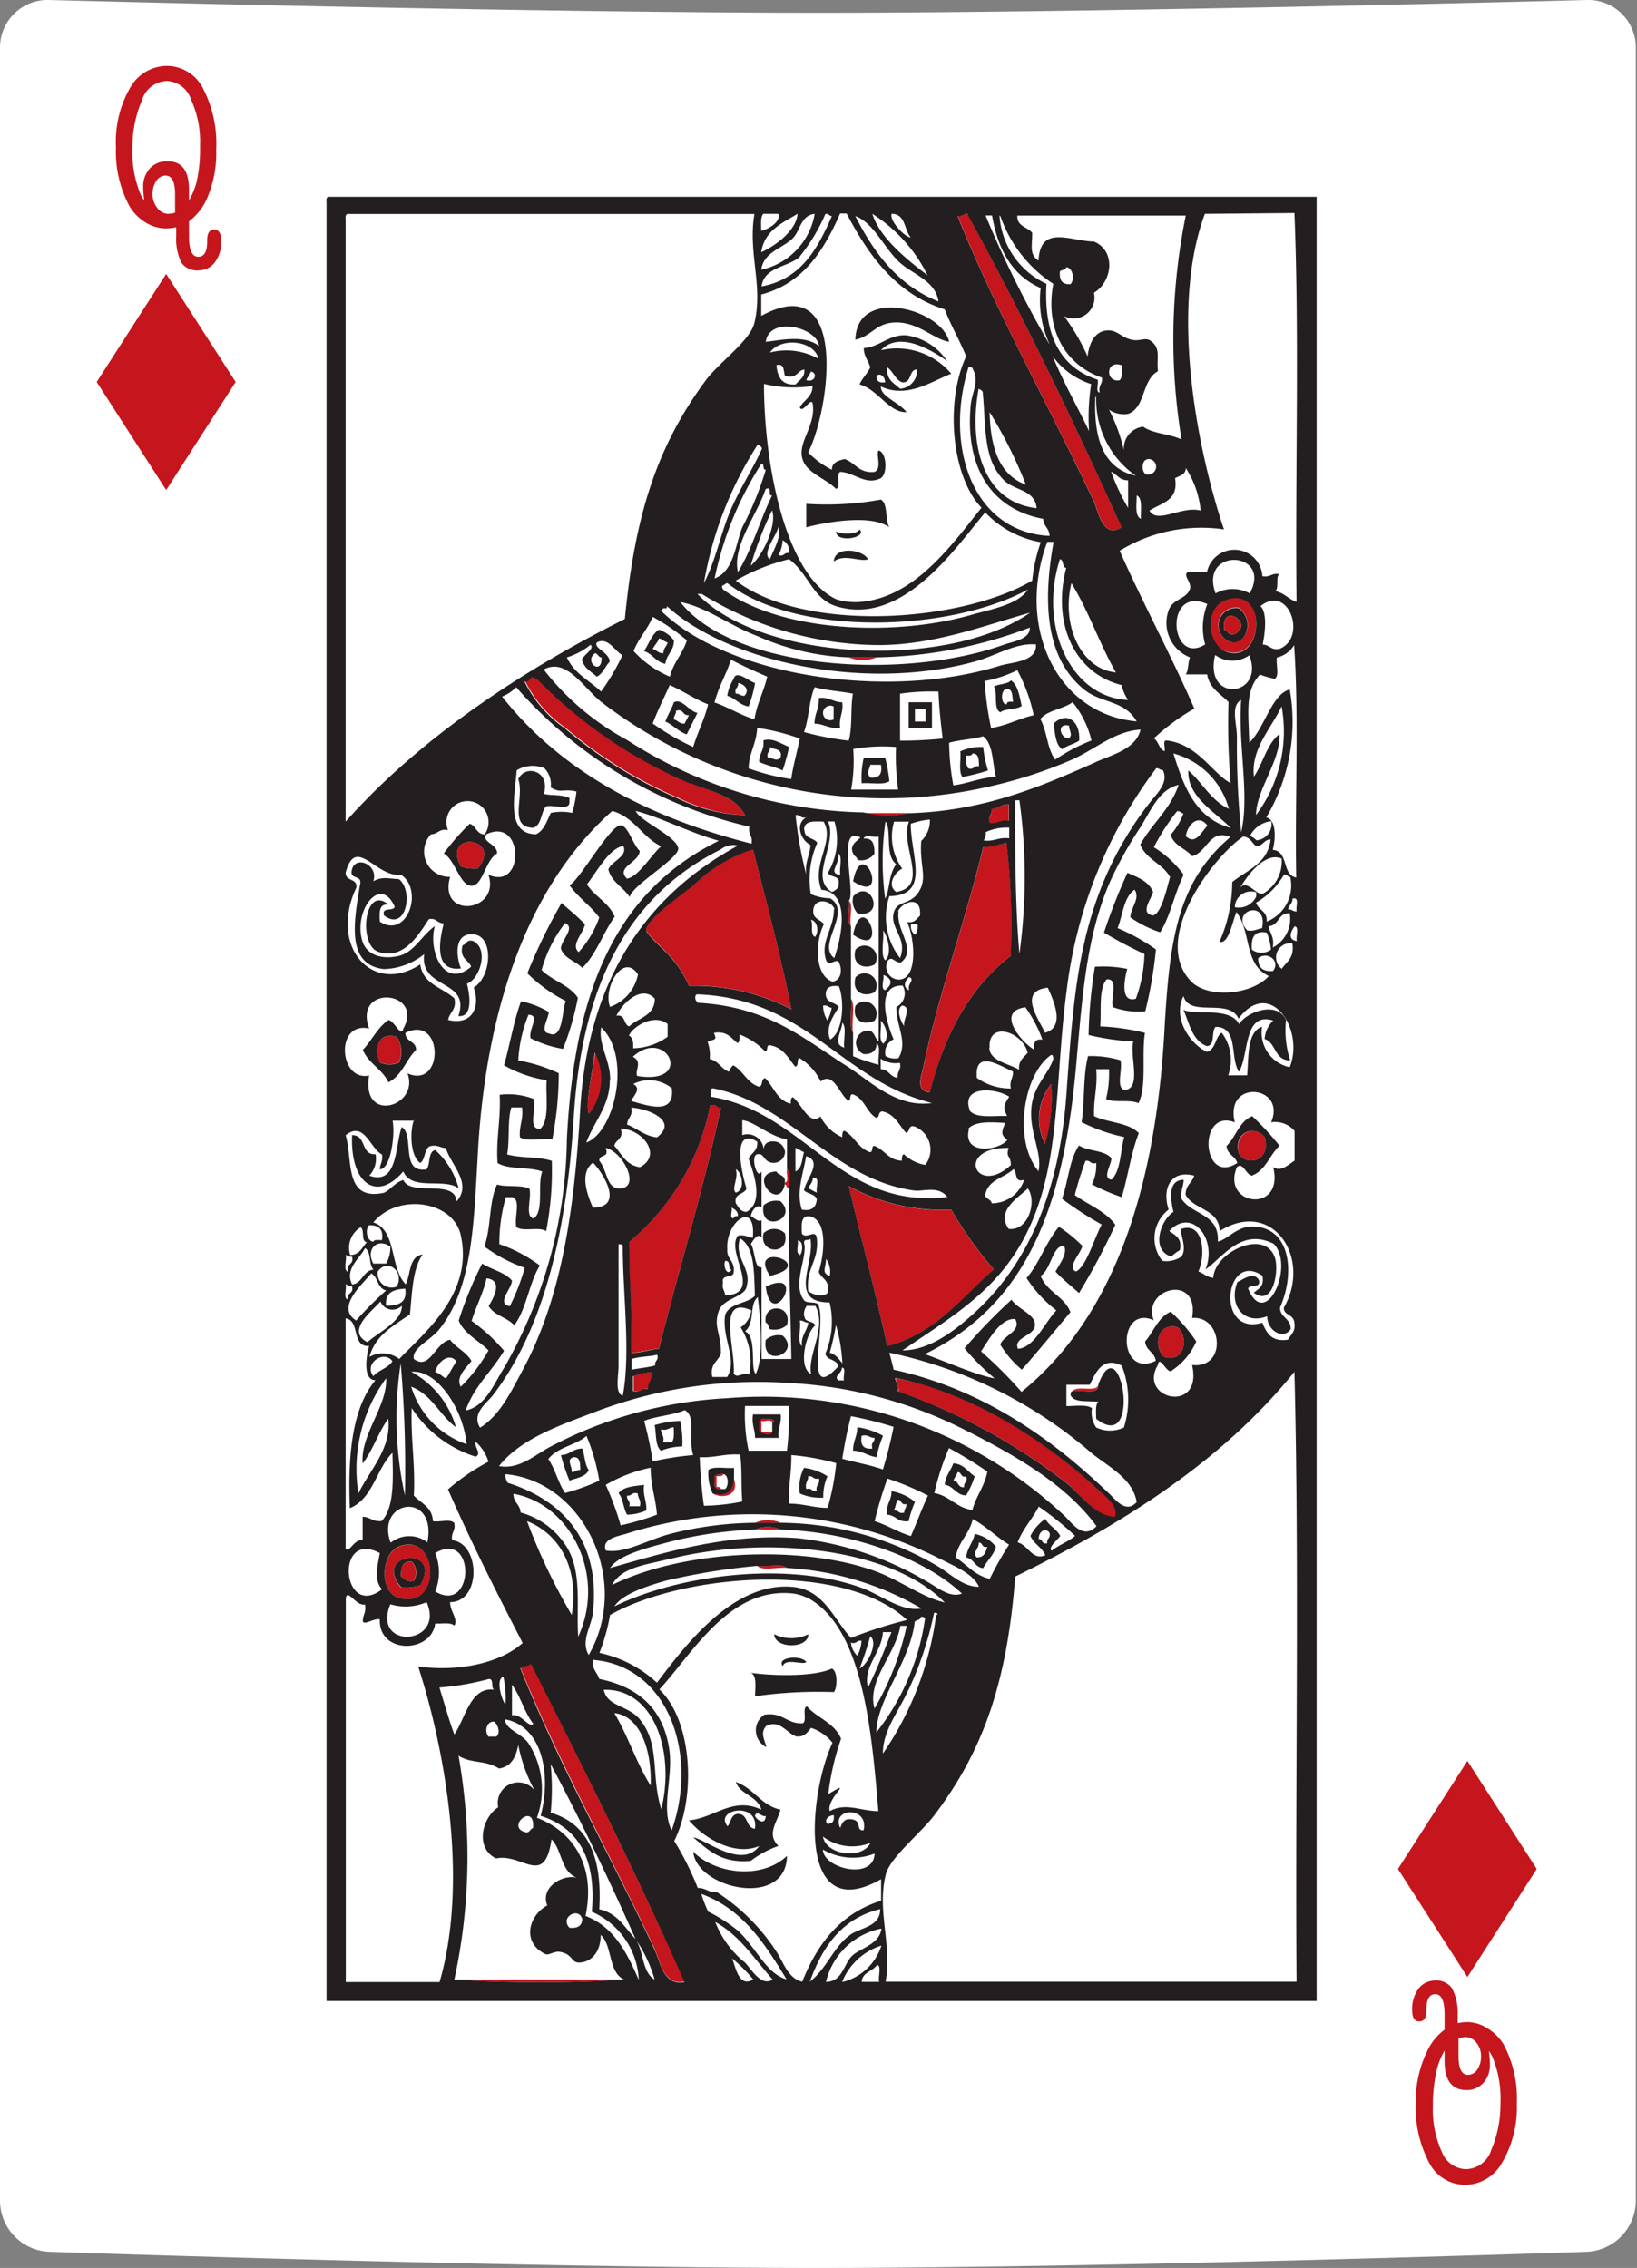 <svg xmlns="http://www.w3.org/2000/svg" viewBox="0 0 101.07 140"><rect x="0" y="0" width="101.07" height="140" fill="#808080" stroke="none"/><defs><style>.cls-1{fill:#fff;}.cls-2,.cls-3{fill:#c4161c;}.cls-3,.cls-4{fill-rule:evenodd;}.cls-4{fill:#231f20;}</style></defs><title>Монтажная область 52</title><g id="cards"><path class="cls-1" d="M98,0S68.82.79,50.53.79,3,0,3,0A2.94,2.94,0,0,0,0,3V135.9A3.17,3.17,0,0,0,3,139s29.21,1,47.5,1S98,139,98,139a3.17,3.17,0,0,0,3-3.13V3A2.94,2.94,0,0,0,98,0Z"/><polygon class="cls-2" points="10.26 16.91 5.97 23.58 10.26 30.25 14.55 23.58 10.26 16.91"/><path class="cls-2" d="M12.76,12.3a3.5,3.5,0,0,1-1.09,1.36v.93q0,1.26.57,1.26t.55-1q0-.68.43-.68t.44.68a2.11,2.11,0,0,1-.39,1.34,1.27,1.27,0,0,1-1,.5,1.18,1.18,0,0,1-1.06-.46,3.25,3.25,0,0,1-.33-1.61v-.59a3.35,3.35,0,0,1-.59.07A2.36,2.36,0,0,1,9,13.74a2.93,2.93,0,0,1-1-1A7.08,7.08,0,0,1,7.16,9.1,6.68,6.68,0,0,1,8,5.48a2.63,2.63,0,0,1,2.29-1.41,2.51,2.51,0,0,1,2.24,1.38,7.41,7.41,0,0,1,.82,3.79A7.05,7.05,0,0,1,12.76,12.3Zm-1.09-.58q0,.17,0,.65a4.67,4.67,0,0,0,.46-1.1A9.31,9.31,0,0,0,12.35,9a6.23,6.23,0,0,0-.55-2.84A1.65,1.65,0,0,0,10.33,5,1.67,1.67,0,0,0,8.75,6.23a7.17,7.17,0,0,0-.57,2.88A6.77,6.77,0,0,0,8.68,12a2.47,2.47,0,0,0,.23.38,5.78,5.78,0,0,1-.07-.83,1.64,1.64,0,0,1,.41-1.15,1.37,1.37,0,0,1,1.06-.44Q11.67,9.92,11.67,11.72ZM10.39,13.2a2,2,0,0,0,.42-.07V12q0-1.16-.59-1.16a.68.68,0,0,0-.57.33,1.39,1.39,0,0,0-.23.81,1.29,1.29,0,0,0,.28.84A.86.86,0,0,0,10.39,13.2Z"/><polygon class="cls-2" points="90.6 122.04 94.88 115.37 90.6 108.7 86.31 115.37 90.6 122.04"/><path class="cls-2" d="M88.1,126.65a3.5,3.5,0,0,1,1.09-1.36v-.93q0-1.26-.57-1.26t-.55,1q0,.68-.44.68t-.44-.68a2.11,2.11,0,0,1,.39-1.34,1.27,1.27,0,0,1,1-.5,1.18,1.18,0,0,1,1.06.46A3.25,3.25,0,0,1,90,124.3v.59a3.36,3.36,0,0,1,.59-.07,2.36,2.36,0,0,1,1.25.39,2.93,2.93,0,0,1,1,1,7.08,7.08,0,0,1,.81,3.64,6.68,6.68,0,0,1-.89,3.61,2.63,2.63,0,0,1-2.29,1.41,2.51,2.51,0,0,1-2.24-1.38,7.41,7.41,0,0,1-.82-3.79A7.05,7.05,0,0,1,88.1,126.65Zm1.09.58q0-.17,0-.65a4.67,4.67,0,0,0-.46,1.1,9.31,9.31,0,0,0-.26,2.31,6.22,6.22,0,0,0,.55,2.84,1.65,1.65,0,0,0,1.47,1.07,1.67,1.67,0,0,0,1.58-1.18,7.17,7.17,0,0,0,.57-2.88,6.77,6.77,0,0,0-.49-2.86,2.48,2.48,0,0,0-.23-.38,5.79,5.79,0,0,1,.07.83,1.64,1.64,0,0,1-.41,1.15,1.37,1.37,0,0,1-1.06.44Q89.19,129,89.19,127.23Zm1.28-1.48a2,2,0,0,0-.42.07v1.1q0,1.16.59,1.16a.68.68,0,0,0,.57-.33,1.39,1.39,0,0,0,.23-.81,1.29,1.29,0,0,0-.28-.84A.86.86,0,0,0,90.47,125.75Z"/><path class="cls-3" d="M69.26,32.55c-1.16.74-1.44-1-1.71-1.58-2.64-5.64-6.22-12.07-8.42-17.64.28.06.35-.09.53-.13s.12.05.13.13C63.15,19.44,66.42,26.35,69.26,32.55Z"/><path class="cls-4" d="M58.6,21.1c-1-.15-2-1.35-3.55-1.18-1,.11-1.3.85-2.24,1.05C52.89,17.63,58.18,19.09,58.6,21.1Z"/><path class="cls-4" d="M54.91,32.55c-1.1-.81-3.83-.34-5.13,0V31.1a18.82,18.82,0,0,0,4.61-.26C54.85,31.12,54.62,32.09,54.91,32.55Z"/><path class="cls-4" d="M53.07,32.68c.51.52-1.46.87-1.45.13C51.93,33,52.92,33,53.07,32.68Z"/><path class="cls-4" d="M53.59,34.53c-.53.17-1.45-.37-2.11.13C51.53,33.66,53.32,33.92,53.59,34.53Z"/><path class="cls-3" d="M75.71,37c2.38-.8,2.36,3.24.53,3.29S74.17,37.55,75.71,37Zm.4,2.63c1,0,1.27-1.45.39-2.11A1.07,1.07,0,1,0,76.11,39.66Z"/><path class="cls-4" d="M76.5,37.55c.88.65.57,2.11-.39,2.11A1.07,1.07,0,1,1,76.5,37.55Zm-.92,1.32c.25.06.24.38.66.26C77.47,38.48,75.37,37.13,75.58,38.87Z"/><path class="cls-3" d="M76.24,39.13c-.42.11-.41-.21-.66-.26C75.37,37.13,77.47,38.48,76.24,39.13Z"/><path class="cls-3" d="M52.41,40.58h1.71A2.31,2.31,0,0,1,52.41,40.58Z"/><path class="cls-3" d="M46,50.32a10.11,10.11,0,0,1-4.08-1.05,27.37,27.37,0,0,1-7-4.34A7.54,7.54,0,0,1,32.4,42c.36.1.26-.26.53-.26.11,0,.13.13.26.13a28.91,28.91,0,0,0,9.48,6.45C43.79,48.86,45.37,49.08,46,50.32Z"/><path class="cls-3" d="M62.28,49.66v1.05c-.54-.1-.68.2-1.19.13-.11-.46.2-.51.13-.92C61.65,49.91,61.81,49.63,62.28,49.66Z"/><path class="cls-3" d="M53.33,50.19H56.1A5.88,5.88,0,0,1,53.33,50.19Z"/><path class="cls-3" d="M29.5,53.61a2.47,2.47,0,0,1-1.05-.13C27.27,51.23,31.09,51.68,29.5,53.61Z"/><path class="cls-3" d="M62.15,52a43.12,43.12,0,0,1,.26,7c-2.54,1.94-4.09,4.86-5,8.43-.92-.09-.5-1-.39-1.58.88-4.3,2.69-9.32,3.69-13.56A5.2,5.2,0,0,0,62.15,52Z"/><path class="cls-3" d="M46.49,52.43c.83,3.25,1.7,6.46,2.37,9.87a12.89,12.89,0,0,0-6.32-1.45A6.78,6.78,0,0,0,41.35,59c-.16-.22-1.44-1.36-1.45-1.58,0-.66,2.1-2.12,2.9-2.77A9.15,9.15,0,0,1,46.49,52.43Z"/><path class="cls-3" d="M52.41,55.59c.3.27,0,1.09.13,1.58C52.24,56.9,52.49,56.08,52.41,55.59Z"/><path class="cls-3" d="M52.54,61.64c.3.44,0,1.45.13,2.11C52.37,63.31,52.63,62.3,52.54,61.64Z"/><path class="cls-3" d="M24.5,64a1.68,1.68,0,0,1,.13,1.58,1.5,1.5,0,0,1-1.19,0C23.13,64.81,23.28,63.66,24.5,64Z"/><path class="cls-3" d="M36.75,64.94a3.44,3.44,0,0,1-.4,3.82C36.14,68,36.6,66.15,36.75,64.94Z"/><path class="cls-3" d="M64.92,66.91a10.27,10.27,0,0,1-.39,3.69A3.4,3.4,0,0,1,64.92,66.91Z"/><path class="cls-3" d="M44.51,68.36c-1.1,5.13-2.57,9.9-3.82,14.88-.6.06-1.08.24-1.71.26.07-2.92-.18-3.94-.13-6.85a14.56,14.56,0,0,0,5-8.43C44.23,68.12,44.19,68.41,44.51,68.36Z"/><path class="cls-3" d="M76.5,71.25c-.38-1.32,1-1.88,1.58-1.05C78.5,71.56,77.09,72.06,76.5,71.25Z"/><path class="cls-3" d="M48.59,72.18c.3.14.05.83.13,1.19-.17,0-.12-.23-.26-.26V73C48.75,72.95,48.52,72.41,48.59,72.18Z"/><path class="cls-3" d="M52.41,73.23a12,12,0,0,0,6.32,1.45,24,24,0,0,0,2.63,3.69c-2,1.77-3.62,3.93-6.58,4.74C54.06,79.74,53.18,76.54,52.41,73.23Z"/><path class="cls-3" d="M71.89,83.76c-.66-.53-.52-2.16.79-1.84C73.37,82.38,73.24,84.16,71.89,83.76Z"/><path class="cls-3" d="M40.3,84.68c0,.47-.24.64-.26,1.05-.42-.06-.47.24-.92.13v-.92A5,5,0,0,1,40.3,84.68Z"/><path class="cls-3" d="M55.31,85.08c5,.93,9.38,4,12.64,7,.4.37,1.17.95.92,1.58-1.31-.06-2.09-1.35-3-2.11a37.44,37.44,0,0,0-10.4-5.66C55.53,85.46,55.3,85.39,55.31,85.08Z"/><path class="cls-3" d="M46.62,94a2,2,0,0,1,1.58,0Z"/><path class="cls-3" d="M46.62,94.42a2,2,0,0,1,1.58,0Z"/><path class="cls-3" d="M24.63,95.48c2.48-1,2.7,3.94,0,3.16C23.4,98.28,23.51,95.92,24.63,95.48Zm.13,2.5a2.84,2.84,0,0,0,1.18-.13C27.37,95.35,22.92,95.85,24.76,98Z"/><path class="cls-4" d="M25.95,97.85a2.84,2.84,0,0,1-1.18.13C22.92,95.85,27.37,95.35,25.95,97.85Zm-1.18-.53c.23.12.33.37.79.26a1,1,0,0,0-.13-1.18C24.83,96.34,24.76,96.79,24.76,97.32Z"/><path class="cls-3" d="M25.42,96.4a1,1,0,0,1,.13,1.18c-.46.1-.56-.15-.79-.26C24.76,96.79,24.83,96.34,25.42,96.4Z"/><path class="cls-3" d="M46.75,96.66c.57.08,1.49-.17,1.84.13C48,96.71,47.1,97,46.75,96.66Z"/><path class="cls-4" d="M47.8,100.88a2.4,2.4,0,0,0,2.11,0C49.9,101.8,47.82,101.78,47.8,100.88Z"/><path class="cls-4" d="M49.78,102.59c-.17.23-1.28-.28-1.45.26C47.91,102.28,49.49,102.15,49.78,102.59Z"/><path class="cls-3" d="M42.27,122.33c-1.31.26-1.5-1.23-1.84-2-2.63-5.62-6-11.66-8.29-17.38.17-.13.49-.13.66-.26C36,109.12,39.48,116,42.27,122.33Z"/><path class="cls-4" d="M51.36,103c.36.15.35,1.14.13,1.45a27.5,27.5,0,0,0-4.87.26c0-.54.13-1.27-.26-1.45C47.41,103.42,50.17,103.56,51.36,103Z"/><path class="cls-4" d="M42.8,114.3c1.36,1.4,4.27,1.73,5.79.26C48.54,117.84,43,116.59,42.8,114.3Z"/><path class="cls-3" d="M28.06,122.2H38.59A84.56,84.56,0,0,1,28.06,122.2Z"/><path class="cls-4" d="M20.29,12.15h61V123.52H20.16v-111C20.15,12.35,20.13,12.17,20.29,12.15Zm1.05,1.45V50.72c4.43-5,10.68-9.24,17.24-12.51.63-6.5,2-10.67,5-14.74.82-1.1,2.76-2.46,3-3.55.55-2.28-.41-4.3,0-6.71H21.47C21.32,13.22,21.33,13.41,21.34,13.59ZM47,14.25c.54-.12,1.24-.63,1.05-1.05h-.92C46.94,13.39,47,13.87,47,14.25Zm0,1.32c1-.46,2.18-1.4,2.24-2.37C48.29,13.78,47.2,14.22,47,15.57Zm2-.92c-.6.67-1.85.87-2,2A4.26,4.26,0,0,0,50.3,13.2C49.47,13.29,49.42,14.16,49,14.65Zm.39,1.19c-.71.66-2.21.62-2.37,1.84,2.45-.45,3.46-2.33,4.34-4.34-.17,0-.18-.17-.4-.13A11.29,11.29,0,0,1,49.38,15.83ZM59.65,22c-.4-1-.93-1.88-1.32-2.9-3-.95-4.68-3.3-6.06-5.92h-.4c-1,2.27-2.27,4.32-4.87,5v1.32c5.41-2.95,4.26,5.72,2.9,8.43A5.52,5.52,0,0,0,51.36,29c0-.45.39-.57.79-.66.66.21.86.89,1.84.79.5-.2.06-1.13.26-1.32.5.12.56,1.45.13,1.71-.94.47-1.63-.36-2.5-.39-.3.14.06.94-.26,1.05-.74-.73-1.94-1-2.11-2s.89-2,.66-3.29c-.12-.36-.62.67-.79.26.24-.46.78-.63.79-1.32a8,8,0,0,1-3-.13c0,5.15,1.39,11.89,4.48,13.3a4,4,0,0,0,1.71.13c3.25-.4,5.5-3.63,7.24-5.79C58.77,29.47,58.32,24.84,59.65,22ZM55.44,16.1c-.94-.94-1.53-2.36-2.63-2.76,1.16,2.3,2.65,4.28,5.13,5.27C57.76,17.28,56.27,16.93,55.44,16.1Zm1.84.92a9.43,9.43,0,0,0-3.42-3.82C54.3,14.65,55.95,16,57.28,17Zm-1.05-2.37c-.42-.45-.3-1.45-1.18-1.45C54.9,13.64,55.9,14.68,56.23,14.65Zm3.55-1.32c0-.08,0-.16-.13-.13s-.25.19-.53.13c2.21,5.57,5.78,12,8.42,17.64.27.58.55,2.32,1.71,1.58C66.42,26.35,63.15,19.44,59.78,13.33Zm14.61-.13c-2.2,5.93-.44,14.69,1.18,19.48A9.63,9.63,0,0,0,69.13,34c1.47,3.31,3.16,6.41,4.61,9.74a13.53,13.53,0,0,0-2.5,1.84c.3.18.31.66.66.79.07-.19-.15-.68.13-.66,1.91.21,2.85,2.06,3.95,2.63a43.61,43.61,0,0,1-.13-5c-.49-.52-1.18-.84-1.32-1.71H73.21c.18-.26.13-.75.26-1.05a2.29,2.29,0,0,1-1.32-2.9c.29-.76,1.06-.65,1.32-1.32.12-.44-.47-.83-.13-1.05h1.18a1.73,1.73,0,0,1,3.42.26c.49.09.57-.22,1.05-.13-.25.19,0,.86-.26,1.05.56.1.82.5,1.32.66-.09-7.94.18-16.24-.13-24Zm-9.61,8a6.49,6.49,0,0,1-.53-3.42c-1.74-.76-2.64-2.36-3-4.48h-.4A65.31,65.31,0,0,0,64.78,21.23ZM65,22c.66,1.62,1.5,3.06,2.24,4.61a13.15,13.15,0,0,1,.13-2.9A4.73,4.73,0,0,1,65,22Zm-3.29-8.69a5,5,0,0,0,2.9,4.21c-.18,3.21.88,5.18,3.16,5.92.08.23-.16.77.13.79-.11-.46.2-.51.13-.92-2.14-.73-3.54-2.84-3-5.79A8.2,8.2,0,0,1,61.76,13.33Zm5.92,11.19c-.12,2.58.49,4.42,2.5,4.87A5.73,5.73,0,0,1,67.68,24.52ZM63.73,14.38c0,.83-.19,1.32.39,1.71.1-2.27,2-1.19,3.42-1.18,1.39.58,1.13,2.5,0,3.16a1.29,1.29,0,0,1-1.84,1.45A13.3,13.3,0,0,1,67.15,22c.07-.66.35-1.44,1.05-1.58s.94.35,1.58.53.92-.2,1.32.13c.58.48.3,1,.39,1.84-1,.53-.75,2.24-1.84,2.63a1.63,1.63,0,0,1-1.18-.26,10.71,10.71,0,0,1,.92,2.5,1.35,1.35,0,0,1,1.19-1.45c.61.44,1.66.44,2.37.79a38.29,38.29,0,0,1,.26-13.82H62.81C62.78,14,63.46,14,63.73,14.38Zm1.71,2.37c-.05.54.13.83.66.79.27-.31.13-1-.26-1.05C65.8,16.68,65.55,16.64,65.44,16.75ZM47.28,21.1c.91-.09,2.35-.46,3.29.26C50.42,20.18,47.5,19.5,47.28,21.1Zm.26.66a4.08,4.08,0,0,1,3,.39C50.26,21,48.19,20.8,47.54,21.76Zm21.59,1.71c.18-.17.13-.57.13-.92C68.22,22.19,68.26,23.65,69.13,23.47Zm-20,.26c.2-.28.57-.39.53-.92-.46.07-.45.61-1.19.39-.12-.28,0-.79-.53-.66C48,23.25,48.26,23.8,49.12,23.73Zm15.67,9.35c0-.46-.38-.59-.39-1.05-3.22-.6-4.83-3.19-4.48-7,.07-.8.56-1.51.13-2.24,0-.1-.11-.15-.26-.13C58.3,27.49,60,32.83,64.78,33.08Zm-15-9.61c.52.16.71-.46.26-.53C50,23.14,49.85,23.27,49.78,23.47ZM64,31.37c-.09-1.14-1.33-1.07-2-1.71-1.3-1.28-1.12-3.21-1.32-5.4,0-.15-.15-.2-.26-.26C59.79,27.47,60.69,31,64,31.37Zm-.66-1.45a28.38,28.38,0,0,0-2.24-4.48C61.15,27.63,61.69,29.32,63.34,29.92ZM43.46,36c.73-1.41,1-2.92,1.58-4.34s1.4-2.62,2-3.95c0-.15-.15-.2-.26-.26A22.84,22.84,0,0,0,43.46,36Zm27.38-7.64c-.4,0-.41,1.08.13.92A.47.47,0,0,0,70.84,28.34ZM44.12,35.71c1.2-.45,1.27-2.07,1.71-3.16A19.64,19.64,0,0,0,47.28,29c-.22,0-.07-.37-.26-.39A21,21,0,0,0,44.12,35.71Zm28.43-6.19c.23,1.41-.85,1.52-1.58,2,.48.86,2-.32,3.16,0a5.86,5.86,0,0,0-.92-2.63C73.22,29.31,72.82,29.36,72.55,29.52Zm-2.9,1.84V29.65c-.56,0-.67-.38-1.05-.53A13.55,13.55,0,0,0,69.66,31.37ZM45.56,35.32c.87-1.41,1.36-3.21,2.11-4.74-.32.05.07-.6-.4-.39C46.75,31.77,45.19,33.7,45.56,35.32Zm24.62-4.74c0,.54-.13,1.27.26,1.45C70.41,31.49,70.57,30.76,70.18,30.58ZM46.35,34.92c.78-.65,1.63-2.54,1.32-3.42A21.66,21.66,0,0,0,46.35,34.92Zm14.48-3.29c-1.76,2.07-5.07,7.08-9.21,5.79-1.44-.45-1.69-2-2.9-2.9a12.45,12.45,0,0,0-3.29,1.32c4.22,3.23,13.84,2.61,18.3,0a10,10,0,0,1,.53-2.37A6.17,6.17,0,0,1,60.83,31.63Zm-13.3,2.9c.21-.54.75-1.44.53-2C47.93,33.1,47,34.17,47.54,34.53Zm.53-.26c.37.11.34-.19.66-.13a.75.75,0,0,0-.4-.79A2.16,2.16,0,0,1,48.07,34.26ZM70.18,44.53c-.77-1.34-2.21-1.09-3.29-2-2.41-2-2.48-5.53-1.84-9.08h-.39C62.71,38.69,65.25,44.1,70.18,44.53Zm4.87-7.9a2.2,2.2,0,0,1,2.11,0C78.6,34,74,33.75,75.05,36.63Zm-5.4,6.58a2.61,2.61,0,0,1-.4-.92c-2.8-.69-4.34-3.66-3.42-7.24-.27,0-.12-.49-.39-.53C64.09,38.7,66.15,43.08,69.66,43.21ZM44.91,36c-.13,0-.16.11-.26.13s-.08.15,0,.26c3.6,2.65,10.58,2.91,15.27,1.58,1.37-.39,2.92-.64,3.55-1.58C58.63,39,49.25,39.35,44.91,36Zm24,5.53c-1-1.72-1.7-3.83-2.76-5.53C65.49,38.74,66.87,41.34,68.87,41.5ZM63.6,37.82c-2.67.74-5.89,2-9.35,2a21,21,0,0,1-10.93-3.16h-.26C47,40.8,58.48,41.39,63.6,37.82Zm12.64,2.5c1.83-.06,1.85-4.09-.53-3.29C74.17,37.55,74.56,40.37,76.24,40.32Zm-23.83.26a15.16,15.16,0,0,1-5.66-1.32C45,38.59,43.66,37.49,42,37.16c3.31,4.21,13.84,4.85,20,2.63.53-.19,1.61-.32,1.58-1.05a27.88,27.88,0,0,1-9.48,1.84Zm22-.79a3.92,3.92,0,0,1,.13-2.5C71.86,36.1,72.21,41.13,74.39,39.79Zm3.42-2.37c.44.45.26,1.72.13,2.37.43,0,.5.38,1.05.26C80.73,39.35,79.55,36,77.82,37.42ZM60.18,40.84c-6.87,1.88-15.24,0-19-3.42,0,.08,0,.16-.13.13s-.16.11-.26.13c4.15,4.08,14,5.56,20.93,3.42.76-.24,2.32-.23,2.24-1.32C62.7,39.67,61.5,40.48,60.18,40.84ZM40.3,38.08c-.32.77-.87,1.32-1.18,2.11a6.41,6.41,0,0,0,2.24,1.58c.22-.88.79-1.41,1.05-2.24A12.3,12.3,0,0,0,40.3,38.08ZM35,40.58c.45,1,1.39,1.42,2.11,2.11a13.61,13.61,0,0,0,1.32-2.24c-.47-.26-.9-1.16-1.58-.79-.22.36.79.61.79,1.19-.28.29-.41.73-.79.92-.35-.31-.79-.52-.92-1.05.1-.3.81-.67.53-.92A4.2,4.2,0,0,1,35,40.58Zm43.84,0c-.08.4.17,1.13-.13,1.32a4.9,4.9,0,0,1-.92-.26c-.94,1-.7,2.35-.66,4.21.95-.9,1.38-3,2.5-3.29a11.53,11.53,0,0,1-1.45,7.9c.66.14.57,1.41.4,2,1,.08.55,1.55,1.45,1.71-.09-4.74.18-9.83-.13-14.35A1.64,1.64,0,0,1,78.87,40.58Zm-3.82-.13c-.71,3,3.12,2.56,2.11,0A1.79,1.79,0,0,1,75.05,40.45Zm-30.94,2.9c.89.3,1.59.78,2.5,1.05.16-1,.58-1.7.79-2.63-.76-.33-1.52-.67-2.24-1.05C44.85,41.62,44.37,42.37,44.12,43.35Zm12,6.85c4.65-.12,8.25-1.67,11.58-3.16,1-.46,2.46-.78,2.76-2-1.57.08-2.8,1.21-4.21,1.84a28.06,28.06,0,0,1-4.74,1.58,28.8,28.8,0,0,1-24.35-5.13c-1.08-.86-2.15-2.76-3.55-2a16.29,16.29,0,0,0,5.13,4.34,28,28,0,0,0,14.61,4.48A5.88,5.88,0,0,0,56.1,50.19Zm6.71-8.82a7.64,7.64,0,0,1-2,.66,20.42,20.42,0,0,0,.4,2.9c1-.16,1.7-.58,2.63-.79A10.38,10.38,0,0,0,62.81,41.37Zm-20.14,7a28.91,28.91,0,0,1-9.48-6.45c-.13,0-.16-.11-.26-.13-.26,0-.17.36-.53.26a7.54,7.54,0,0,0,2.5,2.9,27.37,27.37,0,0,0,7,4.34A10.11,10.11,0,0,0,46,50.32C45.37,49.08,43.79,48.86,42.67,48.35ZM40.3,44.66a15.19,15.19,0,0,0,2.5,1.45c.27-.91.69-1.68.92-2.63-.85-.33-1.54-.83-2.37-1.19C41,43.08,40.61,43.83,40.3,44.66Zm-8.43-2.24A2.49,2.49,0,0,1,31,43c3.6,4.56,8.89,7.43,15.4,9.08.09-.49-.23-.57-.13-1.05A27.28,27.28,0,0,1,31.87,42.42Zm18.43,0c-.35.79-.35,1.94-.66,2.77a18.61,18.61,0,0,0,2.76.53c.24-.82.1-2,.26-2.9C51.9,42.67,51,42.62,50.3,42.42Zm5.27.4v2.9a25.39,25.39,0,0,0,2.63-.13c-.11-.95-.22-1.89-.26-2.9A13.63,13.63,0,0,0,55.57,42.82Zm21.06.39c-.65.33-.28,1.41-.26,2.24a54.34,54.34,0,0,0,.26,5.92C77.17,49.15,76.43,46,76.63,43.21Zm-10.4.13c-.57.44-1.54.48-2,1.05.42.72.42,1.86.92,2.5a11,11,0,0,1,2.24-1.18A6,6,0,0,0,66.23,43.35Zm12.9.26c-.61,1.32-1.92,2.64-1.71,4.34.57-.83.78-2,1.58-2.63.09,1.63-1.45,3.46-1.45,5A8.61,8.61,0,0,0,79.13,43.61ZM46.75,44.93c-.05,1-.5,1.52-.53,2.5a13.2,13.2,0,0,0,2.63.66c.13-.88.36-1.66.53-2.5A13.23,13.23,0,0,0,46.75,44.93Zm11.85.92a15.26,15.26,0,0,0,.26,2.63c.93-.12,1.64-.47,2.63-.53-.23-.86-.15-2-.79-2.5C60.05,45.64,59.25,45.66,58.6,45.85Zm-5.92.39a9.94,9.94,0,0,1-.13,2.5h2.9a15.19,15.19,0,0,1-.13-2.63A10.37,10.37,0,0,0,52.67,46.24ZM76,51.11c-1-1-2.71-1.94-2.63-3.55.87.75,1.39,1.85,2.5,2.37a4.84,4.84,0,0,0-3.42-3.42C73.08,48.56,73.83,50.53,76,51.11Zm-42-2.5a1.41,1.41,0,0,0-.39-1.19,1.9,1.9,0,0,0-1.71.13c-.09,1.44-.72,3.92,1.19,3.95.51-.23.67-.82.92-1.32a3.21,3.21,0,0,1,1.32,0,7.14,7.14,0,0,0,.26-1.32C34.74,48.66,34.68,49,34,48.61Zm37.39-1.19a28.47,28.47,0,0,0-5.53,13.69c-.8,6-.27,11.32-2.9,15.8-1.79,3.05-4.55,4.6-7.24,6.45,1.59,0,3.09-1.12,4.21-2.11,3.57-3.13,5.5-7.75,5.92-13.82.3-4.21.56-8,1.71-11.45A21,21,0,0,1,71,49.53c.36-.48,1.2-1.21.79-2C71.59,47.55,71.58,47.39,71.37,47.43Zm-10,37.65a14.62,14.62,0,0,1-1.84-1.84,34.14,34.14,0,0,1,2.9-3c.44.62,1.49.91,1.45,1.58s-1.36.74-1.05,1.45c1-.06,1.64-1.6,2.37-2.37a7.91,7.91,0,0,1-1.84-2c.8-.91,1.2-2.23,2-3.16a8.63,8.63,0,0,1,1.45,1.18c-.09.44-1,1.36-.39,1.58.64-.33,1.1-2,1.58-2.9A22.29,22.29,0,0,1,65.57,74c.38-1.07.46-2.44,1.05-3.29.55.37,1.58.27,2,.79,0,.39-.59,1.24,0,1.32.59-.55.54-1.74.79-2.63a10.7,10.7,0,0,1-2.63-.92c.2-1.29.08-2.9.4-4.08a6.54,6.54,0,0,1,2,.26c.15.56-.31,1.71.26,1.84,1.07-.11.29-2.08.53-3a15.19,15.19,0,0,1-2.76-.4,29.09,29.09,0,0,1,.39-4.21,7.4,7.4,0,0,1,2,.13c-.13.44-.51,2.14.53,1.84a8.65,8.65,0,0,0,.53-2.76,26.82,26.82,0,0,1-2.5-1.32,35.31,35.31,0,0,1,1.45-3.69c.64.28,1.32.52,1.58,1.18-.08.39-.85,1.33,0,1.45.5-.12.82-1.54,1.05-2.37-.45-.83-1.47-1.08-1.84-2,.72-1.3,1.86-2.18,2.37-3.69-1.22.27-1.73,1.63-2.37,2.63a24.7,24.7,0,0,0-1.84,3.29c-1.48,3.37-1.73,7.06-2.11,11.32-.77,8.76-3,14.8-9.35,17.9C58.43,84.06,60.18,84.85,61.36,85.08ZM27.66,51.24c-.55-.11-.62.26-1.05.26a1.56,1.56,0,0,0,1.18,2.63c-.75,2.65,3.12,2.18,2.37-.13,2.27,1,2.19-3.61-.13-2.5-.33.49.68.58.66,1.18-.74.44-.87,2-1.58,2s-1-1.58-1.71-2A14.71,14.71,0,0,1,29,50.85c.4.12.41.64.92.66A1.3,1.3,0,1,0,27.66,51.24Zm35.28,7.64a34.69,34.69,0,0,0,0-9.48h-.26C62.66,52.15,62.68,56,62.94,58.88Zm-1.71-9c.06.42-.24.46-.13.92.51.07.64-.23,1.19-.13V49.66C61.81,49.63,61.65,49.91,61.23,49.93Zm-19.35,2.5c0,.65-2.87,2.27-3,3-.39-.62-1.11-.91-1.32-1.71.21-.53,1.24-.81.92-1.45-.87.15-1.6,1.55-2.24,2.37.47.76,1.35,1.11,1.71,2-.72,1-1.12,2.3-2,3.16-.4-.43-1.1-.56-1.32-1.19,0-.51.93-1.29.26-1.58a8.33,8.33,0,0,0-1.45,2.9c.66.66,1.71.92,2.24,1.71a17,17,0,0,1-.92,3.16,6.91,6.91,0,0,1-2-.66c-.14-.59.63-1.42-.13-1.45A8.67,8.67,0,0,0,32,65.46a10.07,10.07,0,0,1,2.5.79,21.91,21.91,0,0,1-.4,4.08c-.62-.09-1.58.17-2-.13-.06-.72.23-1.08.13-1.84h-.66c-.25.8-.09,2-.26,2.9.82.24,2,.13,2.76.4A19.74,19.74,0,0,1,33.72,76c-.4-.3-1.47.06-1.84-.26-.15-.56.31-1.71-.26-1.84h-.39a10.42,10.42,0,0,0-.4,2.9,9.05,9.05,0,0,1,2.5,1.32c-.67,1.09-.82,2.69-1.58,3.69-.43-.49-1.24-.6-1.58-1.19.33-.53.9-1.59-.13-1.71-.23,1-.65,1.72-.92,2.63a11.21,11.21,0,0,1,2,1.84c-.75,1.27-1.85,2.19-2.37,3.69,1.23-.25,1.74-1.64,2.37-2.63A29,29,0,0,0,35,70.33C35.46,61,38.1,55,44.38,51.9c-1.75-.48-3.69-1.49-5.13-1.84C39.51,50.71,41.9,51.67,41.88,52.43ZM37.8,50.06C32.75,54.55,30,61.95,29.5,71.25c-.25,4.46-.35,8.26-2.37,10.8-.56.7-1.73,1.18-1.58,1.84,1,.73,1.3-1,2.24-1.19.37.51,1,.74,1.32,1.32-.31.39-1,1-.66,1.58a9.94,9.94,0,0,0,1.71-2.24c-.61-.62-1.48-1-1.84-1.84A23.41,23.41,0,0,1,29.77,78c.59.38,1.4.53,1.84,1.05,0,.48-1,1.43-.13,1.58a13.77,13.77,0,0,0,.92-2.37,9,9,0,0,1-2.5-1.32c.43-1.11.28-2.8.79-3.82.57.18,1.48,0,2,.26.15.56-.31,1.71.26,1.84.66-.48.21-2.07.53-2.9-.79-.31-2.09-.1-2.76-.53-.1-1.55.21-2.69.13-4.21a4.4,4.4,0,0,1,2.11.26c.18.57-.41,1.9.4,1.84.59-.55.32-2,.39-3a7.55,7.55,0,0,1-2.63-.92c.37-1.3.6-2.74,1.05-3.95a5.33,5.33,0,0,1,1.71.66c0,.39-.58,1.24,0,1.32.88.4.8-1.31,1.05-2a9.35,9.35,0,0,1-2.37-1.71,34.47,34.47,0,0,1,2.11-4.34c.49.44,1,.84,1.45,1.32-.13.59-.9,1.28-.39,1.71A6.3,6.3,0,0,0,37,56.64c-.54-.74-1.31-1.24-1.84-2,.57-.22,2.51-3.72,3.16-3.69.45,0,.74,1.16,1.18,1.58-.07.75-1.51,1-.79,1.71.72-.13,1.42-1.37,2.11-2C39.67,51.7,39.17,50.44,37.8,50.06ZM71.24,52.3A6.4,6.4,0,0,1,73.08,54c-.55,1.12-.81,2.53-1.45,3.55a7.2,7.2,0,0,1-1.84-.92c0-.58.63-1.15.26-1.71-.68.47-.72,1.56-1.05,2.37a12.35,12.35,0,0,1,2.37,1.32,26.76,26.76,0,0,1-.66,3.82,4.6,4.6,0,0,1-2-.26c-.17-.53.39-1.8-.39-1.71-.5.6-.31,1.89-.39,2.9a13.38,13.38,0,0,1,2.76.4c-.22,1.36.13,3.29-.4,4.34-.5-.25-1.52,0-2-.26A6.69,6.69,0,0,0,68.47,66h-.79c.1,1.11-.18,1.84-.13,2.9.86.41,2.15.39,2.76,1.05-.47,1.2-.67,2.66-1.05,3.95a12.4,12.4,0,0,1-1.84-.79,2.69,2.69,0,0,0,.26-1.32c-.37.11-.34-.19-.66-.13a20.84,20.84,0,0,0-.66,2.11c.84.61,1.92,1,2.5,1.84a41.56,41.56,0,0,1-2.24,4.21c-.49-.44-1-.84-1.45-1.32.22-.44.76-1.11.53-1.58-.7-.1-.81,1.46-1.45,1.84.39,1,1.46,1.26,1.84,2.24-1,1.19-2,2.41-3,3.55A6.1,6.1,0,0,1,61.76,83c.2-.58,1.33-.82.92-1.58-.91-.05-1.58,1.21-2.11,2a27.09,27.09,0,0,1,2.5,2.5c5.63-4.58,8.26-12.35,8.82-22.25.31-5.51.75-9.2,4.08-12-1.31-.53-1.42.95-2.37,1.18-.4-.48-1.12-.64-1.32-1.32a4.19,4.19,0,0,0,.79-1.32c-.17,0-.18-.17-.4-.13A13.51,13.51,0,0,0,71.24,52.3ZM49.78,54c-.1-.8.22-1.19.26-1.84-.57-.27-1-1.27-.26-1.71-.37.11-.34-.19-.66-.13A24.61,24.61,0,0,0,49.78,54Zm6.45-3.16c0,2,1.25,4.43-1.32,4.48a4.08,4.08,0,0,0,.66,3.82c.48-1.22-.61-1.78-.4-2.76.17-.78.93-.52,1.45-1.18.73-.94.13-1.71.26-3.29a1.71,1.71,0,0,0,.53-1.32A5,5,0,0,0,56.23,50.85Zm17,.79c.58.55.94-.27,1.32-.66C74,50.21,73.31,50.9,73.21,51.64Zm-23.56-.39c0,.55.59.46.79.79a5.53,5.53,0,0,0-.4,3.16,3,3,0,0,0,1.19.26c1.41.84-.86,2.87.26,3.69.54-1.56.93-4.08-.79-4.21-.65-1.57.85-3,.13-4.21C50.24,50.7,49.63,50.65,49.65,51.24Zm1.71,3.82c.19-.11.42-.2.4-.53.08-.52-.54-.34-.66-.66a4,4,0,0,0,.4-3.16h-.4C51.75,52.06,49.91,54.2,51.36,55.06Zm3.29.39c.29-.66.18-1.41.66-2.11-.72-.53-.25-2.1-.66-2.63A17.27,17.27,0,0,0,54.65,55.46Zm1.05-1.84c-.45.21-1,1-.39,1.45,2.12-.34.19-2.89.79-4.34h-.92A3.35,3.35,0,0,0,55.7,53.61Zm21.46-2a.93.93,0,0,1,.39.26,1,1,0,0,0,.92-1.18A1.67,1.67,0,0,0,77.16,51.64Zm-16.32-.26a.74.74,0,0,1-.13.53c.66.09.92-.22,1.58-.13v-.66A3.08,3.08,0,0,0,60.83,51.38ZM52.67,63.75V65.2a13,13,0,0,0,1.58.53c-.08-.4.17-1.13-.13-1.32,0,.45-.28.68-.79.66a.75.75,0,0,1,.26-1.45c.41,0,.4.47.66.66V51.64c-.27.08-.87-.16-.92.13.59-.06.66.39.66.92a1,1,0,0,1-1.05.39c0-.19-.22-.22-.26-.39-.39-.73.86-1,.26-1.05-1.21-.51-.1,3.58-.53,3.95.08.49-.17,1.31.13,1.58v4.48C52.63,62.3,52.37,63.31,52.67,63.75ZM76.76,51.64c-1.78,1.17-5.83,6.39-3.16,9,1.08,1,3.7.76,4.74-.39-1.55-.72-1.06-2.68-2-3.95-.26.62-.48,2-1.05,1.84a9.15,9.15,0,0,0,.79-3.69c.92-.75,2.2-1.14,2.37-2.63-.44,0-.45.43-.92.4C77.28,52,77.17,51.67,76.76,51.64ZM60.7,52.3c-1,4.23-2.81,9.26-3.69,13.56-.11.54-.53,1.49.39,1.58.91-3.56,2.47-6.49,5-8.43a43.12,43.12,0,0,0-.26-7A5.2,5.2,0,0,1,60.7,52.3Zm-16.19.13c-5.74,2.87-8.57,8.34-9.08,16.46C35,76,33.59,82,30.43,86.13c-.36.47-1.34,1.12-.79,2,1.23-.76,1.92-2.24,2.63-3.55,2.37-4.41,3.19-9.73,3.55-16.06.47-8.18,4.2-13.31,9.74-16.32A1.21,1.21,0,0,0,44.51,52.43ZM42.8,54.67c-.79.64-2.92,2.11-2.9,2.77,0,.22,1.28,1.36,1.45,1.58a6.78,6.78,0,0,1,1.19,1.84,12.89,12.89,0,0,1,6.32,1.45c-.67-3.41-1.54-6.62-2.37-9.87A9.15,9.15,0,0,0,42.8,54.67ZM51.88,54c-.08-.4.17-1.13-.13-1.32C51.91,53.29,51.06,53.92,51.88,54Zm24.62.92c.4-.78,1.06.36,1.45.26A2.28,2.28,0,0,0,79.13,53C78.13,52.56,77,54,76.5,54.93ZM24.76,54c-1.55.19-2.79-2.48-3.42-.13,0,.57.73.32.66.92-1.72,3.65,1,6.68,3.95,4.74.16,1.25,1.39,1.42,2.11,2.11.14.71-.31.83-.39,1.32,1.5.36,2-.82,1.58-2,1.12-.66,1.29-3.31-.13-3.29-1.12,0-.94,1.44-.66,2.11C26.8,60,27.11,58.11,27.4,57c-.42,0-.44-.35-.92-.26-.59.88-1.56,2.6-3.16,2-1.21-.47-.82-4.16.66-2.9-.59-.07-.56.49-.53,1.05C25.16,58,26.17,54.92,24.76,54Zm52.79,1.71c.13.48.71.52.66,1.18a2.39,2.39,0,0,0,1.45-2.76c-.17,0-.18-.17-.39-.13A4.68,4.68,0,0,1,77.55,55.72ZM76.24,56a1.18,1.18,0,0,0,1.32-.66v-.26A1,1,0,0,0,76.24,56Zm3.29.13c.25,0,.29.15.53.13-.08-.27.21-.91-.26-.79C79.81,55.78,79.58,55.87,79.53,56.12Zm-28,0c-.2-.59-1.32-.76-1.32.13,0,.48.46.5.66.79-.52,1-.62,3.15.53,3.55.52-.08.63-.71.4-1.18-.14-.31-.61.28-.79-.13C50.62,58.12,51.49,57.34,51.49,56.12Zm3.95.13c-.19,1.18,1.18,2.37.13,3.16-.4,0-.51-.42-.79-.13a.79.79,0,0,0,.66,1.18c1.22,0,1-2.55.53-3.55.47.07.58-.21.79-.39C56.92,55.24,55.75,55.64,55.44,56.25ZM77,57.43c.43.08.61-.09.92-.13C78.31,55.45,75.9,56.21,77,57.43Zm1.32-.26c.08.44.38.68.26,1.32a2,2,0,0,0,1.05-2.11C78.9,56.32,79,57.13,78.34,57.17Zm-28,.66c.27-.31.14-1-.26-1.05C50.23,57,50,57.65,50.3,57.83Zm6.19-.13a.85.85,0,0,0,.13-.66h-.39A.65.65,0,0,0,56.49,57.7Zm23.56.4c-.08-.27.16-.87-.13-.92C79.7,57.46,79.48,58,80.05,58.09ZM54.65,59.28c.44-.35.18-1.47-.13-1.84C54.6,58,54.34,58.92,54.65,59.28Zm22.64-.66a1,1,0,0,0,1.18,0,3.31,3.31,0,0,0-.26-1.05C77.41,57.42,77.24,57.91,77.29,58.62Zm1.84,1.19c.3-.44.81-.68.66-1.58A.88.88,0,0,0,79.13,59.8Zm-1.45-.66c0,.6.3.84.92.79C79.07,59.3,78.26,58.71,77.69,59.14Zm-40,3a2.66,2.66,0,0,0,1.71-2C38.48,58.76,37.2,61,37.67,62.17Zm17-1.05c.43-.36.41-.67-.13-.92C54.59,60.47,54.35,61.06,54.65,61.12Zm1.45,0c-.14-.34.4-.63,0-.79C55.86,60.55,55.73,60.92,56.1,61.12ZM51,61.51c.09.4.6.37.79.66-.3.48-.87,1.28-.53,2,.82-.48.89-2.42.53-3.29C51.21,60.8,50.92,61,51,61.51Zm4.21,2.63a.88.88,0,0,0-.53,1.05,1.12,1.12,0,0,0,.79.13c.61-1-.15-2-.13-3.16a.94.94,0,0,0,.39-1.32C53.95,60.79,54.81,63.34,55.17,64.15Zm9.35-.4c1.18-.36.54-1.89.13-2.77C62.83,61.17,64.13,62.9,64.52,63.75ZM38.06,62.7c.58-.1.42.55.79.66.55-.54,1.57-.63,1.58-1.71C39.62,60.76,38.42,61.93,38.06,62.7Zm-15.27.79c-2.12-.47-1.86,3.3,0,2.9-.51,3,3.13,1.93,2.37-.13,2.28,1,2.23-3.68-.13-2.5,0,.57.66.48.66,1.05-.62.6-.87,1.59-1.71,2-.37-.81-1.22-1.15-1.58-2,.56-.58.9-1.38,1.58-1.84.35,0,.79,1.13.92.53C26.22,61.14,21.79,60.74,22.79,63.49Zm20.27-2.11c-.1,0-.15.11-.13.26s.11.16.13.26c4.26.23,6.41,2.1,9.08,3.82,1.61,1,3.16,2.68,5.4,2.37C51.89,66.68,49.86,61.65,43.06,61.38Zm30,.13c-.67,1.35.41,2.93,1.45,3.42.56-.14.5-.91.92-1.18a2.79,2.79,0,0,1,.4,2.63H77c.1-1.22,0-2.68.92-3a2.19,2.19,0,0,0,1.71,2.5c.94-2.36-1.23-5.57-3.16-3C75.88,61.58,73.47,62.83,73.08,61.51ZM51.09,63a2.94,2.94,0,0,0,.26-.79c-.18,0-.25-.19-.53-.13A1.74,1.74,0,0,0,51.09,63Zm4.74.39c-.12-.43.51-1.21-.13-1.32C55.31,62.3,55.59,63,55.83,63.36Zm8,1.45c0-.39,0-.74.53-.66a8.18,8.18,0,0,0-1.05-2C61.4,62.44,63.15,64.42,63.86,64.8Zm-25-.92c.23.12.29.41.26.79A3.75,3.75,0,0,0,41.22,64v-.79C40.45,62.58,39.19,63.27,38.85,63.88Zm15.67.53c.45-.32.2-1.16-.13-1.45C54.47,63.4,54.21,64.18,54.52,64.41Zm-2.37.26c-.08-.49.17-1.31-.13-1.58C52,63.64,51.35,64.5,52.15,64.67Zm-14.48,2c0,1.56-1,2.56-1.45,3.82,1.77-.66,2.81-5.32.92-7.11C36.92,64.49,37.69,65.44,37.67,66.65Zm23.43-2c.07.78,1.11.92,1.84,1.32-.05-.58.3-.75.53-1.05C63.12,63.67,61,63,61.1,64.67Zm-17-.92c.25.49-.08.33-.39.53a2.44,2.44,0,0,1,.13,1.05c.54.12.71.61,1.19.79a.92.92,0,0,1,.26-.4c.62.34.85,1.08,1.58,1.32.27,0,.12-.49.39-.53.53.52.73,1.38,1.58,1.58,0-.16,0-.37.13-.4.55.4,1,1.79,1.71,1.19A2.67,2.67,0,0,0,52,70.2c0-.16,0-.37.13-.4.63.34.85,1.08,1.58,1.32.22,0,.07-.37.26-.39.65.23.87.89,1.71.92,0-.15,0-.37.13-.4a2.47,2.47,0,0,0,1.32.66,1.54,1.54,0,0,0-.66-2.37c-.42-.12-.27.34-.53.39-.44-.48-.69-1.15-1.45-1.32-.3,0-.15.38-.4.39-.61-.36-.72-1.21-1.45-1.45-.22,0-.07.37-.26.4-.56-.39-.92-1.84-1.71-1.19a3.37,3.37,0,0,0-1.32-1.45c-.18.08,0,.51-.26.53-.43-.54-.74-1.19-1.58-1.32-.22,0-.07.36-.26.39a4.41,4.41,0,0,0-1.58-1.05c0,.2,0,.49-.13.53C45.16,64.11,44.93,63.64,44.12,63.75Zm-5,1.45c.61.31.11.82.26,1.18C42.89,67,41.19,63.38,39.11,65.2Zm-2.76,3.55a3.44,3.44,0,0,0,.4-3.82C36.6,66.15,36.14,68,36.35,68.75Zm27.78,3.56c.32-1.16-.66-2.57-.39-4.21.19-1.19,1-1.82,1.32-2.76,0-.1,0-.26-.13-.26C63.2,66.27,62.51,70.41,64.13,72.31ZM54.38,66c.5,0,.56.5,1.05.53-.06-.42.24-.47.13-.92a1.64,1.64,0,0,1-1.19-.26Zm5.92.53a3.53,3.53,0,0,0,2.11.66c-.1-.5.16-.63.13-1.05C61.83,65.86,60.16,64.69,60.31,66.52Zm-21.19.39c.52.31,0,.69-.13,1.05.93.24,2.7.94,2.5-.79A2.19,2.19,0,0,0,39.11,66.91ZM64.52,70.6a10.27,10.27,0,0,0,.39-3.69A3.4,3.4,0,0,0,64.52,70.6Zm-8,2.9c-5.12-.66-7.71-5.39-12.51-6.32-.1,0-.15.11-.13.26v.26c5.79.91,8,7,14.61,6.19C57.93,73.17,57,73.56,56.49,73.49Zm3.42-4.87c.43.4,1.44.23,2.24.26-.29-.58-.18-.69.13-1.19C61.44,67.13,59.23,67,59.91,68.62Zm16.32.66c-2.34-.93-2.08,3.94.13,2.5-.12-.45-.63-.51-.66-1.05.58-.56.77-1.51,1.58-1.84A16.18,16.18,0,0,1,79,70.73c-.62.57-.85,1.52-1.71,1.84-.39-.08-.53-.85-.92-.53-1,2.41,2.95,2.9,2.24,0,.48.35,1-.21,1.32-.39V69.81a1.59,1.59,0,0,0-1.45-.53C79.46,67,75.58,66.58,76.24,69.28ZM43.85,68.23a14.56,14.56,0,0,1-5,8.43c0,2.9.2,3.92.13,6.85.63,0,1.11-.2,1.71-.26,1.25-5,2.72-9.75,3.82-14.88C44.19,68.41,44.23,68.12,43.85,68.23Zm-5.13,1.19c.64.24,1.06.7,1.84.79,1.33-1-.47-1.76-1.58-1.84C39.09,68.91,38.73,69,38.72,69.41Zm9.87,2.76V70.33c-1.07-.17-2-1.1-2.76-1.18v.92a1,1,0,0,1,1.32.92c0-.37.23-.56.66-.53a.72.72,0,0,1,.66.66.71.71,0,0,1-.79.66c-.58-.09-.46-.6-.92-.53s0,1.68.26,1.05v2.24c-.26-.25-.61.16-.66.53.42.27.45.33.66.26v1.05c-.27-.28-.49.17-.66.4.27.45.22,1.56.66,1.45v5.66h1.84c-.06-3.46-.21-7.17-.13-10.53C48.64,73,48.89,72.32,48.59,72.18Zm-23-3H24.24c.17.88-.12,3-.79,3,0-.31.21-.49.13-.92-.72-.34-1.09-2.11-2.24-1.18.46,1.52-.13,4.08,2.37,3.55.44-.22.68-.64,1.19-.79.48,1.05,3.18-.1,3.29,1.32,1-1.12-.38-2.28-.66-3.29-.31,0-.49-.21-.92-.13s-.32.82-.66,1.05C25.36,71.42,25.28,69.93,25.55,69.15Zm34.23.53c-.4,1.65,1.89,1.3,2.37.66-.44-.34-.33-.53-.13-1.05C61.13,69.26,60.2,69.21,59.78,69.68ZM37.93,70.73c.45.51.73,1.2,1.58,1.32,1.45-.76.09-2.39-1.18-2.37C38.52,70.35,38,70.33,37.93,70.73Zm8.16,2.63c-.13.4-.79.27-.66.92.17.23.27.52.66.53,1.08-.61.47-2.3.13-3.29.17-.36.59-.47.53-1.05C45.13,69.5,45.81,72.5,46.09,73.36ZM37,71.65c.48.56.45,1.68,1.18,1.71,1.44.07.34-2.25-.79-2.5C37.65,71.51,37,71.21,37,71.65Zm12.11.66c.41-.16.4-.74.53-1.19-.2-.07-.33-.2-.53-.26Zm13.3-.4c0-.62-.34-.44-.13-1.05C58.92,70.8,60.25,73.92,62.42,71.91Zm-12.9,2.76c.64.11.89-.17.92-.66-.13-.31-.57-.31-.79-.53.11-.69,1.2-1.79.13-2.11C49.62,72.38,49.13,73.57,49.51,74.68Zm-12.9-.13c2,0,.57-2.22,0-2.77C35.77,72.4,36.24,73.72,36.61,74.55Zm8.82-.92c.58-.14.42-1.21,0-1.45C45.61,72.75,45.14,73.37,45.43,73.62Zm15.4.13c0,.27.36.26.4.53a2.1,2.1,0,0,0,2-1.45c-.64.2-.4-.48-.66-.66C62,72.72,61,72.81,60.83,73.76Zm11.32.92a2.24,2.24,0,0,0-.39,3.16,1.64,1.64,0,0,0,1.18-.26c.4-.53-.14-1.49,0-1.71,1.35-.45,1.53,1.54,1.05,2.63.33.11.52.36.92.39.08-1.62,3.26-3.09,3.82-1.19.22.74-.09,3-1.32,2.11.28-.24.67-.39.53-1.05-2.32-1.59-2.93,3.77,0,2.9.25.62.55,1.2,1.58,1.05.17-.32.48-.48.4-1.05s-.64-.41-.66-.92c1.77-3.05-.68-6.79-3.95-4.74-.06-1.39-1.61-1.29-2.11-2.24,0-.61.41-.73.53-1.18C72.16,72.18,71.76,73.52,72.16,74.68ZM49.91,73.36c.19.07.33.19.53.26-.1-.3.24-1-.26-.92C50.19,73,50,73.11,49.91,73.36Zm4.87,9.74c3-.81,4.58-3,6.58-4.74a24,24,0,0,1-2.63-3.69,12,12,0,0,1-6.32-1.45C53.18,76.54,54.06,79.74,54.78,83.1Zm7.5-7.24c1.23.14,1.75-1.71,1.18-2.5C62.89,73.92,61.46,74.74,62.28,75.86Zm-33.83.39c-.47-2.14-3.89-2.62-5.4-.79,1.46.47,1,2.81,2,3.82.32-.64.19-1.74,1.05-1.84-.63.86-.65,2.34-.79,3.69-1,.71-2.14,1.28-2.5,2.63a1.67,1.67,0,0,1,1.84.13C26.2,82.26,29.24,79.86,28.45,76.26ZM45.3,75.2c0-.1.11-.15.26-.13,0-.33-.2-.41-.39-.53C45.24,74.74,45,75.23,45.3,75.2Zm-.4,2c0,.53.48.66.4,1.32,0,.43-.79.09-.66.66-.09.4.13.48.13.79,2.39-.12,0-2.65.79-3.69.43-.08.61.09.92.13C46.7,74,44.74,75.43,44.91,77.18Zm4.61-1.05c.29.38.82-.3.92.26.16,1.43-.69,1.86-.53,3.29.26.19.85.43,1.18.13.21-.82-.36-.87-.53-1.32.32-1,.6-3.15-.53-3.42C49.45,75,49.48,75.56,49.51,76.13Zm-26.46.53c0-.19.32-.12.53-.13.11-.69-.21-.93-.79-.92C22.52,75.91,22.65,76.61,23.05,76.65Zm-1.45.79c.62,0,.75-.48,1.05-.79-.39-.05-.11-.77-.39-.92A1.49,1.49,0,0,0,21.61,77.44Zm24.49,2c-.2.62-1.42.67-1.71,1.45-.35,1,.14,1.33.13,2.63-.16.5-.7.62-.53,1.45h.92c.66-1.14-.34-2.32-.13-3.82.25-.75,1.34-.68,1.84-1.19-.06-1.43,0-3-.92-3.55C45.29,77.65,46.45,78.32,46.09,79.42Zm3.55-2.76c.25.88-.76,2.55,0,3.55.18.26.92,0,.92.4.45,1.23-1,6.09,1.19,3.69-.06-.47-.71-.35-.79-.79a5.07,5.07,0,0,0,.26-3.16c-2.62,0-.87-2.48-1.19-3.95C50,76.61,49.67,76.46,49.65,76.65Zm-.26.79c.18-.18.25-.92-.13-.92C49.33,76.79,49.09,77.39,49.38,77.44ZM23.05,78h.79a2,2,0,0,0,.26-1.05C23.29,76.39,22.56,77.12,23.05,78Zm15.14-.79c0,2.16,0,5,0,7.11,0,.62-.24,1.69.26,1.84.5-2.58,0-6.36,0-9.22,0-.1-.11-.15-.26-.13ZM21.74,79.29c.66-.09.65-.84,1.32-.92-.32-.3-.11-1.12-.53-1.32C22.23,77.69,21.26,78.3,21.74,79.29Zm-.26-.79c-.13-.53.39-.4.26-.92a.61.61,0,0,1-.39-.13C21.42,77.76,21.18,78.4,21.47,78.5Zm29.75.26A1.33,1.33,0,0,0,51,77.71C51,78.28,50.69,78.58,51.23,78.76Zm-6.06-.39c-.27,0,0-.58-.4-.53C44.63,78.21,44.92,78.82,45.17,78.36Zm-21.85.13a.87.87,0,0,0,1.18.92C25,78.45,23.88,77.65,23.32,78.5Zm-1.32,3a22.27,22.27,0,0,1,1.84-1.84c-.54-.12-.49-.83-.92-1.05C22.4,79.25,20.69,80.72,22,81.52Zm-.53-1.32c-.06-.41.4-.3.26-.79a.62.62,0,0,1-.39-.13C21.42,79.56,21.18,80.15,21.47,80.21Zm49.76,1.32c-2.25-1-2.23,3.64.13,2.5-.08-.54-.61-.62-.66-1.19.53-.61.8-1.49,1.58-1.84a10.11,10.11,0,0,1,1.58,1.84,4.2,4.2,0,0,1-1.58,1.84c-.3,0-.7-1-.79-.39-1.27,2.12,2.81,3.05,2.11,0,2.18.25,1.89-3.07,0-2.9C74.09,78.57,70.45,79.52,71.24,81.52ZM23.84,80.6c.79,0,1.3-.19,1.18-1.05C24.33,79.59,23.75,79.76,23.84,80.6ZM46,82.18c.76.34.3,2.28.66,2.63.52-1,.27-3.5.13-4.74C46.23,80.53,46.64,81.66,46,82.18Zm-23.3.66c.73-.64,2.14-1.29,2.11-2.24a.8.8,0,0,1-1.32-.26C23,80.91,21.34,82.14,22.66,82.84Zm22.64,2c.22.23.44-.12.92,0a3.94,3.94,0,0,0-.53-2.9,1.54,1.54,0,0,0,.66-1.05C44.22,79.91,45.43,83.28,45.3,84.81Zm4.34-3.55c0,.35.55.23.66.53-.53.36-1.13,2.56-.26,3-.24-1.22,1-2.89.26-4.21h-.53A.85.85,0,0,0,49.65,81.26ZM21.34,95.61c.26.25.51-.62,1.05-.53V93.63c.45,0,.63.33,1.18.26.78-.85.7-2.54.66-4.21-1,1-1.2,2.83-2.63,3.42-.13-3.29.14-6.18,1.58-7.9-.82,0-.55-1.59-.39-2.11-1.12.06-.53-1.57-1.45-1.71ZM49.51,83.1c-.06-.67.31-.91.4-1.45-.25,0-.29-.15-.53-.13C49.47,82,49.21,82.83,49.51,83.1Zm1.71.4c.39.1.57.4.79.66a10.18,10.18,0,0,0-.4-2.37A14.37,14.37,0,0,1,51.23,83.5Zm3.95,1.05c5.61,1.23,9.86,4.34,13.3,7.64.41.39,1.06,1.27,1.71.53-.24-1.44-1.7-2.15-2.76-3A27.85,27.85,0,0,0,54.91,83.5C55,83.87,55.1,84.18,55.17,84.55ZM39,83.89v.66c.48-.09,1-.14,1.45-.26-.05-.32.24-.29.13-.66C40.07,83.75,39.45,83.74,39,83.89ZM23.05,84.95c.32-.38.91-.49,1.18-.92C23.71,83.3,22.44,84.17,23.05,84.95Zm3.82-.26c.27.08.43.28.66.4.25-.32.41-.73.66-1.05C27.69,83.43,27,84.14,26.87,84.68Zm40.41.79H65.84v1.32c.52,0,1.26-.12,1.58.13a1.64,1.64,0,0,0,.26,1.19,2,2,0,0,0,1.71,0,5.73,5.73,0,0,0-.13-3.82C68.06,83.69,67.62,84.79,67.29,85.47ZM25,92.32a75.88,75.88,0,0,0-.26-8.16A22.27,22.27,0,0,0,25,92.32Zm.39-7.64a5.66,5.66,0,0,1,2.76,3.42c-1-.73-1.47-2-2.76-2.5a5.4,5.4,0,0,0,3.42,3.55C28.61,87,27,84.54,25.42,84.68Zm26.33.53h.39c-.08-.23.16-.77-.13-.79C52,84.77,51.46,84.92,51.75,85.21Zm-12.64-.26v.92c.46.11.51-.2.92-.13,0-.42.3-.58.26-1.05A5,5,0,0,0,39.11,84.95ZM62.68,97.32c-.5,6.58-2,10.78-5,14.74-.82,1.09-2.78,2.64-3,3.69-.54,2.24.4,4.24,0,6.58H80.05c-.09-12.51.18-25.36-.13-37.65C75.47,90.19,69.37,94.05,62.68,97.32ZM23.84,85.08a9.47,9.47,0,0,0-1.71,7.11c.66-1.4,2.06-2.77,1.84-4.61-.61.83-.95,1.95-1.58,2.76C22.24,88.55,23.93,86.8,23.84,85.08Zm31.59.79a37.44,37.44,0,0,1,10.4,5.66c.94.76,1.71,2,3,2.11.25-.63-.52-1.21-.92-1.58-3.25-3-7.65-6-12.64-7C55.3,85.39,55.53,85.46,55.44,85.87Zm4.34,2.5a27,27,0,0,0-11.06-3,28.25,28.25,0,0,0-12.11,1.84c-2.13.81-4.48,1.63-5.79,3.29,1.24.24,2.23-.7,3.16-1.19a26.26,26.26,0,0,1,10.93-3,27.18,27.18,0,0,1,20.8,7.24c.44.39,1.15,1.55,2,.66C65.93,91.78,63,90,59.78,88.37ZM46.22,89.55h2.37a20.74,20.74,0,0,0,.13-2.76H46A10.74,10.74,0,0,0,46.22,89.55ZM25.55,92.32c.44.48,1.14.7,1.18,1.58.4.08,1.13-.17,1.32.13.09.49-.22.57-.13,1.05,1.73.18,1.82,3.81-.13,3.82,0,.59.52,1.06.26,1.45-.22-.22-.77-.11-1.18-.13-.24,1.85-3.5,1.91-3.42-.26-.39-.07-.93.37-1.05.13,0-.42.23-.56.13-1.05-.54.13-1.07-1-1.18-.39v23.7h5.79c1.82-6.27.3-14.47-1.32-19.48,2.52.35,5.08-.22,6.45-1.45-1.6-3.1-3.18-6.21-4.61-9.48a13,13,0,0,1,2.5-1.71A2.76,2.76,0,0,0,29.37,89c-.11.34.4.72,0,.92a7.33,7.33,0,0,1-3.95-3C25.35,88.84,25.65,90.38,25.55,92.32Zm16.72-5.27c-.74.32-1.75.36-2.5.66a22.31,22.31,0,0,1,.53,2.5,19.05,19.05,0,0,1,2.5-.39C42.48,88.84,43,87.38,42.27,87.05Zm9.74,3c.82.23,1.72.38,2.5.66a25.93,25.93,0,0,0,.66-2.63,22.74,22.74,0,0,0-2.63-.66A25.55,25.55,0,0,0,52,90.08Zm-18.17,0c.44.62.62,1.49,1.05,2.11A12.41,12.41,0,0,0,37,91.4a12.24,12.24,0,0,0-.79-2.76C35.54,89.23,34.38,89.34,33.85,90.08Zm23.83,2.11c1,.19,1.36.92,2.37,1.05.22-.87.75-1.44.92-2.37a26.73,26.73,0,0,0-2.37-1.45A16.13,16.13,0,0,0,57.68,92.19ZM43.2,89.95a30.31,30.31,0,0,0,.26,3,13,13,0,0,0,2.37-.26c-.09-1.15,0-1.88-.13-2.9C44.72,89.72,44.15,90,43.2,89.95Zm5.66-.13c0,1.38-.19,1.66-.13,3,.9,0,1.49.26,2.37.26a15.23,15.23,0,0,0,.53-2.76A15.26,15.26,0,0,0,48.86,89.82ZM37.4,91.66a17.77,17.77,0,0,1,.92,2.5,16.53,16.53,0,0,0,2.24-.66c-.07-1-.39-1.8-.39-2.9A9.29,9.29,0,0,0,37.4,91.66Zm-6.06-.13c3.35,1.06,5.75,3.53,5.27,8-.09.88-.78,1.76-.26,2.63C39,97.55,36,91.44,31.22,91A.73.73,0,0,0,31.35,91.53ZM54,93.9c.8.25,1.42.68,2.24.92.36-.83.68-1.69,1.05-2.5a16.53,16.53,0,0,0-2.5-1.05A25.55,25.55,0,0,0,54,93.9Zm-21.85-.53a4.83,4.83,0,0,1,2.76,2c1.07,1.57.66,3.78.79,5.66,1.75-3.8-.47-8.19-4-8.82C31.69,92.76,32.12,92.86,32.14,93.37Zm-8,1.84a1.83,1.83,0,0,1,2.24,0C27,92,23.17,92.58,24.11,95.21Zm40-2.24c-.4.79-1,1.4-1.32,2.24.66.17.92,1.15,1.71.79-.21-.49-.71-.69-.92-1.19a2.88,2.88,0,0,1,.92-1.05c.23.43.69.62.92,1.05-.15.25-.78.7-.53.92.43-.36,1-.54,1.45-.92A19.08,19.08,0,0,0,64.13,93ZM48.2,94a19.45,19.45,0,0,1,9.61,2.63c.87.5,1.61,1.33,2.63,1.32-.36-.81-1.48-1.25-2.37-1.71a25.8,25.8,0,0,0-19.35-1.58c-.42.15-1.61.28-1.32,1.05,1.23.21,2.59-.68,4.08-1.05A22,22,0,0,1,46.62,94ZM59,96.14c.7.44,1.17,1.11,2.11,1.32a20.3,20.3,0,0,1,1.19-2.11c-.79-.48-1.41-1.13-2.24-1.58C59.85,94.71,59.16,95.17,59,96.14ZM35.3,99.69c.47-2.88-.75-5-2.76-5.79A36.84,36.84,0,0,0,35.3,99.69Zm11.32-5.27a25,25,0,0,0-5.4.79c-1.36.36-3.05.8-3.55,1.58,3.28-.92,7.19-2.16,11.58-1.84a19.93,19.93,0,0,1,7.9,2.63c.71.38,1.47,1.09,2.24.79-2.31-2.18-6.8-3.82-11.19-3.95A2,2,0,0,0,46.62,94.42Zm-22,4.21c2.7.79,2.48-4.14,0-3.16C23.51,95.92,23.4,98.28,24.63,98.64Zm16.59-2.37c-1.25.32-2.86.48-3.42,1.58,4.33-2.14,11.5-2.49,16.06-.92,1.67.57,3.05,1.68,4.48,2C54.92,95.45,47,94.77,41.22,96.27ZM23.58,98.11c-.52-.61-.27-1.43-.13-2.24C20.64,94.39,21.12,100,23.58,98.11Zm3.29-2.24a3.13,3.13,0,0,1,0,2.37C29.29,99.69,29.4,94.39,26.87,95.87Zm19.88.79a40.57,40.57,0,0,0-5.66.92c-1.25.36-2.65.82-3.16,1.58,4-1.95,10.55-2.79,15.14-1.19,1.38.48,2.54,1.54,3.82,1.32a18.44,18.44,0,0,0-8.29-2.5C48.24,96.49,47.32,96.75,46.75,96.66Zm-9.08,3a11.89,11.89,0,0,1-.66,2.37,7.57,7.57,0,0,1,3.55,1.84c1.67-2.18,4.6-6.18,8.29-5.92,2,.14,2.54,1.88,3.69,3.16A26.8,26.8,0,0,1,56,100C52.05,96.33,42.18,97.14,37.67,99.69ZM51.23,111.8c1-.55,1.9,0,3,0-.4-4.91-.95-11-4.08-13A3.09,3.09,0,0,0,49,98.37c-3.95-.45-6.21,3.66-8.29,5.92,2,1.87,2.31,6.56.92,9.35a18.34,18.34,0,0,1,1.45,2.9c.52,0,.66.3,1.18.26a12.46,12.46,0,0,1,3.69,3.69c.41.62.71,1.65,1.58,1.84.94-2.35,2.36-4.22,4.87-5V116c-5.27,3-4.46-5.33-3-8.42a2.88,2.88,0,0,0-1.32-.92c-.23.25-.38.58-.92.53-.61-.22-1-1.05-1.84-.66-.39.42-.14.79,0,1.32a1.15,1.15,0,0,1-.13-2c1.14-.18,1.36.57,2.37.53.3-.14-.06-.94.26-1.05.63.73,1.69,1,2.11,2a16.06,16.06,0,0,0-.79,3.42C52.82,109.73,51,111,51.23,111.8ZM26.34,98.9a3.25,3.25,0,0,1-2.24.13C22.93,101.88,27.52,101.56,26.34,98.9Zm29.75,5.4c-.57,1.31-1.59,2.5-1.58,3.95a19.68,19.68,0,0,0,3.29-8.56c.14,0,.1-.17-.13-.13A21.23,21.23,0,0,1,56.1,104.3Zm.39-4.21c-.27,2.45-2.37,4.85-2.37,6.85a14.75,14.75,0,0,0,3-7c0-.1-.11-.15-.26-.13C56.85,100,56.6,100,56.49,100.09Zm-2.5,5.4a17.39,17.39,0,0,0,2-5.13h-.39C55.29,102.15,53.49,103.76,54,105.48Zm-.39-1.32c.54-1.08,1-2.27,1.45-3.42h-.53C54.45,102,53.25,102.9,53.59,104.17ZM53.07,103c.49-.24,1.18-1.59.66-2A20.46,20.46,0,0,1,53.07,103Zm-.53-1.58a1.31,1.31,0,0,0,.39.79,2.15,2.15,0,0,0,.26-.92C52.88,101.22,52.91,101.51,52.54,101.4ZM37,103.64c2.41.49,4,1.85,4.34,4.48.2,1.67-.54,3.53.13,4.87,1.67-4.68-.2-10.16-4.87-10.53C36.54,103.05,36.88,103.24,37,103.64Zm-4.21-.92c-.17.13-.49.13-.66.26,2.26,5.72,5.66,11.76,8.29,17.38.35.74.53,2.24,1.84,2C39.48,116,36,109.12,32.79,102.72Zm-1.71.79c-.5.13-.1,1.46.13,1.71A6.09,6.09,0,0,0,31.08,103.51Zm-3.95.66c.31,1,.59,2,.92,2.9.69-1,1-3,2.5-2.76-.3-.05,0-.72-.39-.66A16.4,16.4,0,0,1,27.13,104.17Zm4.48-.13v1.84c.62-.09,1,.79,1.32.53C32.38,105.72,32.15,104.72,31.61,104Zm7.9,2.11c1.28,1.56.66,3.48,1.32,5.53.86-3.5-.43-7.46-3.55-7.37C37.48,105.35,38.78,105.26,39.51,106.14Zm.66,4.08c.09-2.24-.68-4.32-2.24-4.48C38.77,107.14,39.3,108.85,40.17,110.22Zm-9-4.08c.09.66,1,.82,1.45,1.45a5.21,5.21,0,0,1,.53,4.61c2.15.81,3.67,2.89,3,6.06,1.75.66,2.56,2.27,3.29,3.95a4.82,4.82,0,0,0-2.9-4.21c.29-3.32-.86-5.19-3.16-5.92C34.06,109.55,33.48,106.59,31.22,106.14Zm-1.05,1.05h.53c.28-.28.07-.74-.13-.92C30.06,106.22,29.88,106.87,30.16,107.19Zm8.42,15c-1-.44-.71-2.1-1.45-2.76,0,1-.52,1.67-1.32,1.71-.54,0-.37-.51-1.19-.66-.37-.07-.69.24-.92.13-1.48-.73-1-2.4.13-3-.45-1.1.93-1.94,1.84-1.71-1-.34-.92-1.72-1.58-2.37-.42,3-1.82.83-3.42,1.18-1.32-.63-.87-2.52.13-3.16a1.27,1.27,0,0,1,2.24-1.05A9.87,9.87,0,0,1,32,107.72c-.15.73-.42,1.33-1.19,1.45-.85-.54-1.71-.29-2.5-.79a35.68,35.68,0,0,1-.26,13.82A84.56,84.56,0,0,0,38.59,122.2ZM37,117.86c1.13.23,1.58,1.14,2.24,1.84C37.6,116,35.86,112.38,34,108.9a15.45,15.45,0,0,1,0,3C36.33,112.57,37.19,114.69,37,117.86Zm3.42,4.34a8.58,8.58,0,0,0-1.18-2.5C39.75,120.42,39.63,121.78,40.43,122.2Zm11.45-9.35c.13-.31.23-.65.79-.53s.17.71.66.66C53.66,111.47,51.28,111.58,51.88,112.85Zm-19.35.26c.19,0,.22-.22.39-.26C33.06,111.16,31.1,112.85,32.53,113.12Zm18.56-.53c.35,0,.43-.18.4-.53C51.13,112.07,50.86,112.36,51.09,112.59Zm2.63,1.19a3,3,0,0,1-2.9-.4C51,114.51,53.2,114.81,53.73,113.78Zm.26.66a3.64,3.64,0,0,1-3.16-.26C50.82,115.34,53.92,116.1,54,114.43ZM43.72,118a9.67,9.67,0,0,1,1.84,1.18c1.1,1,1.76,2.68,3,3-1.33-2.18-2.69-4.33-5.26-5.27A9,9,0,0,0,43.72,118ZM50,122.33c1.1-.87,1.44-2.14,2.5-2.9.63-.45,1.86-.49,1.84-1.58C52,118.41,50.79,120.14,50,122.33ZM35.16,119c.49.05.77-.11.79-.53C35.75,117.68,34.54,118.34,35.16,119ZM46,121.15c.44.47,1,1.49,1.71,1.05-1.12-1.25-2-2.7-3.55-3.56A6,6,0,0,0,46,121.15Zm5,1.19c1,0,1.09-1.08,1.58-1.58s1.72-.71,1.84-1.71A4.38,4.38,0,0,0,51,122.33Zm1.05,0a3.37,3.37,0,0,0,2.37-2.24A3.85,3.85,0,0,0,52,122.33Zm-5.53-.13a9.48,9.48,0,0,0-1.32-1.32C45.42,121.43,45.62,122.71,46.49,122.2Zm6.71.13h1.05c-.08-.31.17-1-.13-1.05C53.89,121.7,53.25,121.73,53.2,122.33ZM37.14,40.58c-.19,0-.22-.22-.39-.26C36,40.82,37.18,41.77,37.14,40.58Zm-8.69,12.9a2.47,2.47,0,0,0,1.05.13C31.09,51.68,27.27,51.23,28.45,53.48Zm-5,12.11a1.5,1.5,0,0,0,1.19,0A1.68,1.68,0,0,0,24.5,64C23.28,63.66,23.13,64.81,23.45,65.59ZM72.68,81.92c-1.31-.31-1.45,1.32-.79,1.84C73.24,84.16,73.37,82.38,72.68,81.92Zm5.4-11.72c-.61-.83-2-.27-1.58,1.05C77.09,72.06,78.5,71.56,78.08,70.2ZM64.13,95c.26,0,.17.36.53.26-.05-.32.24-.29.13-.66C64.51,94.28,64.12,94.56,64.13,95Z"/><path class="cls-4" d="M41.61,39.53c0,.67-.46.85-.53,1.45-.59-.11-.78-.62-1.32-.79.31-.44.45-1,.92-1.32A1.89,1.89,0,0,1,41.61,39.53Zm-.92-.13c-.08.27-.28.42-.39.66.25.06.33.28.66.26,0-.33.21-.41.26-.66C41,39.59,40.89,39.47,40.69,39.4Z"/><path class="cls-4" d="M23.05,54.4c.55-.3.87-.17,1.58-.13.92.71.45,3.28-.92,2.24-.16-.55.56-.23.66-.53-.86-2-2.57.2-2,2.11.28.9,1.26,1.15,2.24.92s1.4-1.25,2.24-1.84c-.44,1.49.57,3.95,2.24,2.5-.17-.44-.74-.49-.53-1.32.25-.06.24-.38.66-.26,1,.5.39,2.38-.39,2.63.15.58.42,2.09-.53,2,.79-2.29-2.4-1.6-2.11-3.82a4.13,4.13,0,0,1-2.5.92c-2.33-.28-1.85-2.91-1.45-5.27.1-.54-.63-.25-.53-.79C21.89,52.73,23.39,53.36,23.05,54.4Z"/><path class="cls-4" d="M52.94,56.38a1.16,1.16,0,0,1-.26-1.05C53.79,54.16,54.72,56.69,52.94,56.38Z"/><path class="cls-4" d="M54,59.54c-.67.34-1.43,0-1.18-.92A.75.75,0,0,1,54,59.54Z"/><path class="cls-4" d="M54,61.25c-.67.34-1.43,0-1.18-.92A.75.75,0,0,1,54,61.25Z"/><path class="cls-4" d="M54,63c-.67.34-1.43,0-1.18-.92A.75.75,0,0,1,54,63Z"/><path class="cls-4" d="M76.5,63.22c.47-.76,2.35-1.46,2.9-.26a6,6,0,0,0,.26,2.5c-1,0-.85-1.09-1.58-1.32A1.73,1.73,0,0,1,78.61,63c-1.85-.58-1.48,2.1-2.11,3.16-.58-.82,0-2.78-1.45-2.77-.28.29,0,1.12-.53,1.19-.9-.33-1.08-1.38-1.45-2.24C73.84,62.7,75.94,62.13,76.5,63.22Z"/><path class="cls-4" d="M26.34,72.18c.25-.33.07-1.07.53-1.19a4.82,4.82,0,0,1,1.45,2.37c-.88-.68-2.91.19-3.42-1.05-1.65,1.93-3.29.74-3.16-2.24.91,0,.51,1.24,1.45,1.18a1.52,1.52,0,0,1-.39,1.32c1.77.63,1.59-1.83,2-3C25.63,70.08,24.67,72.44,26.34,72.18Z"/><path class="cls-4" d="M47.14,74.41a1.17,1.17,0,0,1,1.05-.26C49.35,75.27,46.87,76.17,47.14,74.41Z"/><path class="cls-4" d="M47.54,78.76c-1.48-2.21,3.11-.72,0,0Z"/><path class="cls-4" d="M47.28,82.71a1.16,1.16,0,0,1,1.05-.26C49.49,83.56,47,84.49,47.28,82.71Z"/><path class="cls-3" d="M67.81,85.47c0,.7-1,.28-1.58.4C66.51,85.49,67.71,86,67.81,85.47Z"/><path class="cls-3" d="M47.67,88.37c-.06.29-.7.1-.79,0v-.66c.13-.28,1.21-.1.79.13,0-.29-.47-.06-.66-.13v.66Z"/><path class="cls-3" d="M45.3,91.26c.4,1.06-.7,1.31-1.32.92C45,92.43,45.25,92,45.3,91.26Z"/><path class="cls-3" d="M44.51,91.92c-.47.08-.4-.39-.4-.79a.74.74,0,0,1,.53-.13c0,.15-.24.11-.4.13v.66C44.4,91.77,44.48,91.82,44.51,91.92Z"/><path class="cls-4" d="M54.91,48.22c-.36.26-1.15.08-1.71.13a5.49,5.49,0,0,1,.13-1.58h1.32A10,10,0,0,1,54.91,48.22ZM53.73,48c.53.05.76-.2.66-.79h-.66C53.69,47.47,53.47,47.71,53.73,48Z"/><path class="cls-4" d="M47.14,76.13a.94.94,0,0,1,1.32,0C48.8,77.51,46.85,77.43,47.14,76.13Z"/><path class="cls-4" d="M47.28,79.42c2.65-1.24.34,2.9,0,0Z"/><path class="cls-4" d="M67.81,85.47c1.38-3.76,2.76,4.39-.13,2.11,0-.38-.07-.86.13-1.05-.64-.07-1.48.08-1.71-.4,0-.15,0-.23.13-.26C66.78,85.75,67.85,86.17,67.81,85.47Z"/><path class="cls-4" d="M48.07,88.76H46.62c0-.54-.23-.82-.13-1.45H48.2C48.27,87.92,48,88.13,48.07,88.76Zm-.39-.92c.42-.23-.66-.41-.79-.13v.66c.09.1.73.29.79,0Z"/><path class="cls-4" d="M54.52,88.63a6.65,6.65,0,0,0-.4,1.32c-.54-.07-.85-.38-1.45-.4,0-.61.26-.88.26-1.45A4.67,4.67,0,0,1,54.52,88.63Zm-.53.13c-.31,0-.39-.23-.79-.13-.1.59.12.84.66.79C53.75,89,54,89.08,54,88.76Z"/><path class="cls-4" d="M36.35,90.74c-.18.43-.74.49-1.19.66a13.06,13.06,0,0,1-.53-1.58c.54,0,.74-.4,1.32-.4C36.11,89.84,36.1,90.41,36.35,90.74Zm-.92-.79c-.5.12-.1.53-.13.92.25,0,.29-.15.53-.13C35.82,90.35,35.83,89.94,35.43,89.95Z"/><path class="cls-4" d="M51.09,91.13a3,3,0,0,0-.26,1.32,3.09,3.09,0,0,1-1.45-.26,2.61,2.61,0,0,1,.26-1.58A3.47,3.47,0,0,1,51.09,91.13Zm-1.32.79c.37-.11.34.19.66.13-.1-.4.23-.39.13-.79-.37.11-.34-.19-.66-.13C49.91,91.44,49.68,91.52,49.78,91.92Z"/><path class="cls-4" d="M60.18,91.13a5.72,5.72,0,0,1-.53,1.18c-.61,0-.75-.57-1.32-.66.05-.56.37-.86.53-1.32C59.53,90.38,59.75,90.86,60.18,91.13Zm-1.05-.26c-.07.2-.2.33-.26.53.31,0,.25.46.66.4-.05-.32.24-.29.13-.66C59.29,91.23,59.39,90.87,59.12,90.87Z"/><path class="cls-4" d="M58.47,22.28c-.91-.63-2.93-1.9-4.08-.66a4.39,4.39,0,0,1,4.34,1.45c-1.22.47-2.71,1.55-4.34.79-.05.61,1.15,1,1.58,1.58-1.07.06-1.76-1.4-2.9-1.71.17-.4.48-.66.66-1.05-.11-.42-.39-.66-.4-1.19,1-.08,1.58-.86,2.63-.79A3.63,3.63,0,0,1,58.47,22.28ZM55.57,24a1.13,1.13,0,0,0,1.05-1.19c-.54,0-.29.85-.92.79-.44-.17-.55-.68-.92-.92C54.7,23.46,55.21,23.65,55.57,24Zm-1.45-.79c0,.35.18.43.53.39C54.64,23.25,54.35,23,54.12,23.2Z"/><path class="cls-4" d="M45.43,110c1.11.38,1.54,1.44,2.76,1.71-.22.81-.87,1.5-.13,2.24a6.22,6.22,0,0,0-1.71.92c-1.83.17-2.64-.69-3.55-1.45.74.1,3,2,4.08.53-1.51.65-3.42-.47-4.34-1.58,1.59-.15,2.7-1.49,4.47-.66C46.75,110.84,45.7,110.79,45.43,110Zm-.53,2.76c.24-.25.21-.76.66-.79.65,0,.47.85,1.05.92C46.87,111.17,44.08,111.67,44.91,112.72Zm2.37-.66c-.23.08-.55-.39-.66,0C46.73,112.35,47.27,112.73,47.28,112.06Z"/><path class="cls-4" d="M45.3,41.9c.15-.59,1,.2,1.32.26a7.9,7.9,0,0,1-.4,1.45c-.57-.09-.81-.51-1.32-.66A2.88,2.88,0,0,1,45.3,41.9Zm.13.92c.25,0,.29.15.53.13.35-.36,0-.72-.39-.79C45.62,42.48,45.32,42.45,45.43,42.82Z"/><path class="cls-4" d="M62.42,42c.44.3.53,1,.66,1.58-.33.24-1,.14-1.32.39-.45-.21-.14-1.18-.39-1.58C61.62,42.2,62.18,42.27,62.42,42Zm-.26,1.45c0-.15.21-.14.39-.13-.07-.33,0-.79-.39-.79S61.77,43.49,62.15,43.48Z"/><path class="cls-4" d="M52,43.35c.09.66-.22.92-.13,1.58-.69.07-1-.25-1.58-.26,0-.66.31-.92.26-1.58C51.18,43,51.45,43.35,52,43.35Zm-.53,1.05v-.79A.45.45,0,1,0,51.49,44.4Z"/><path class="cls-4" d="M41.61,43.35c.49-.26.91.54,1.45.66l-.66,1.32c-.54-.17-.82-.58-1.32-.79C41.23,44.11,41.47,43.77,41.61,43.35Zm.13.53c0,.25-.15.29-.13.53.25.06.33.28.66.26.07-.19.2-.33.26-.53C42.12,44.2,42.24,43.73,41.75,43.87Z"/><path class="cls-4" d="M57.54,43.35v1.58H56.1V43.35Zm-1.05,1.19h.66v-.79h-.66Z"/><path class="cls-4" d="M66.63,45.72c-.31.21-.76.3-1.05.53-.42-.28-.44-1-.53-1.58C65.87,43.87,66.72,44.53,66.63,45.72ZM66,45.58c.26-.25,0-.48,0-.79C65.2,44.6,65.46,45.61,66,45.58Z"/><path class="cls-4" d="M48.72,46.11a13.71,13.71,0,0,1-.4,1.45c-.44-.22-1-.31-1.45-.53,0-.56.34-.71.26-1.32C47.65,45.51,48.23,45.91,48.72,46.11Zm-1.32.66c.31,0,.54.26.79,0,.15-.59-.4-.47-.66-.66C47.59,46.43,47.3,46.4,47.41,46.77Z"/><path class="cls-4" d="M60.7,46.11A7.78,7.78,0,0,0,61,47.56a11.42,11.42,0,0,1-1.58.4c-.25-.32-.08-1.06-.13-1.58A3.08,3.08,0,0,1,60.7,46.11Zm-1.05.53a1.12,1.12,0,0,0,.13.79c.37.11.34-.19.66-.13,0-.39,0-.8-.4-.79C60,46.66,59.84,46.65,59.65,46.64Z"/><path class="cls-4" d="M33.58,49c.41.14,1,0,1.58.26v.26c0,.55-1,.13-1.45.26-.33.37-.25,1.15-.79,1.32-1.56-.05-.52-1.88-.92-3C32.43,47.15,34,47.58,33.58,49Z"/><path class="cls-4" d="M52.67,54.4c.59-3,2.34,1.56,0,0Z"/><path class="cls-4" d="M52.67,57.7c.61-3.06,2.32,1.59,0,0Z"/><path class="cls-4" d="M48.46,73.1c-.37,1.76-2.35-.66-.53-.79.13.26.58.21.53.66Z"/><path class="cls-4" d="M73.08,72.83c0,.43-.22.66-.13,1.18.67,1,2.34.91,2.24,2.63.56-.1,1.14-.88,2-.92,2.42-.11,2.84,2.72,1.84,5,0,.62.67.65.66,1.32-.45.7-1.46.1-1.45-.79-1.44.56-2.41-.69-1.84-2.11.37-.17,1-.67,1.32-.13.16.55-.55.23-.66.53,1.07,2.63,2.91-1.39,1.58-2.76-2-1-3.12.82-4.21,1.58.75-1.88-.84-3.86-2.24-2.37.35.26.81.42.66,1.18a2.28,2.28,0,0,0-.53.4c-1.31-.41-.65-2.28.13-2.76C72.26,74,72.1,72.84,73.08,72.83Z"/><path class="cls-4" d="M48.59,81.79a1.16,1.16,0,0,1-1.05.26c-.11-.11-.08-.36-.26-.4C47.06,80.43,48.94,80.47,48.59,81.79Z"/><path class="cls-4" d="M42,87.71a6.45,6.45,0,0,1,.13,1.58,3.74,3.74,0,0,0-1.32.26c-.36-.29-.28-1-.39-1.58A6.59,6.59,0,0,1,42,87.71Zm-1.19.53c0,.31.23.39.13.79h.53c.18-.17.13-.57.13-.92C41.31,88.1,41.23,88.33,40.83,88.24Z"/><path class="cls-4" d="M44,92.19a2.88,2.88,0,0,1-.26-1.45c.32-.25,1.06-.08,1.58-.13v.66C45.25,92,45,92.43,44,92.19ZM44.64,91a.74.74,0,0,0-.53.13c0,.4-.08.87.4.79h.26C45,91.75,45,91,44.64,91Z"/><path class="cls-4" d="M39.77,91.66c-.1.67.18,1,.13,1.58a3,3,0,0,1-1.18.26c-.24-.38-.24-1-.53-1.32C38.48,91.77,39.15,91.74,39.77,91.66Zm-1.05.66c-.05.32.24.29.13.66h.66c.09-.4-.13-.48-.13-.79C39,92.08,39,92.37,38.72,92.32Z"/><path class="cls-4" d="M56.49,92.71a7.12,7.12,0,0,0-.39,1.19c-.67.09-.78-.36-1.32-.4-.1-.68.28-.86.26-1.45A3.09,3.09,0,0,1,56.49,92.71Zm-1.32.53c.32-.05.29.24.66.13,0-.25.15-.29.13-.53-.36.1-.26-.26-.53-.26C55.3,92.75,55.31,93.07,55.17,93.24Z"/><path class="cls-4" d="M61.49,95.48c-.15.55-.55.85-.79,1.32-.52-.05-.56-.58-1.05-.66.06-.59.42-.9.53-1.45A2.23,2.23,0,0,1,61.49,95.48Zm-1.19.66c.49,0,.55-.33.66-.66-.36.1-.26-.26-.53-.26C60.46,95.62,60,95.81,60.31,96.14Z"/></g></svg>